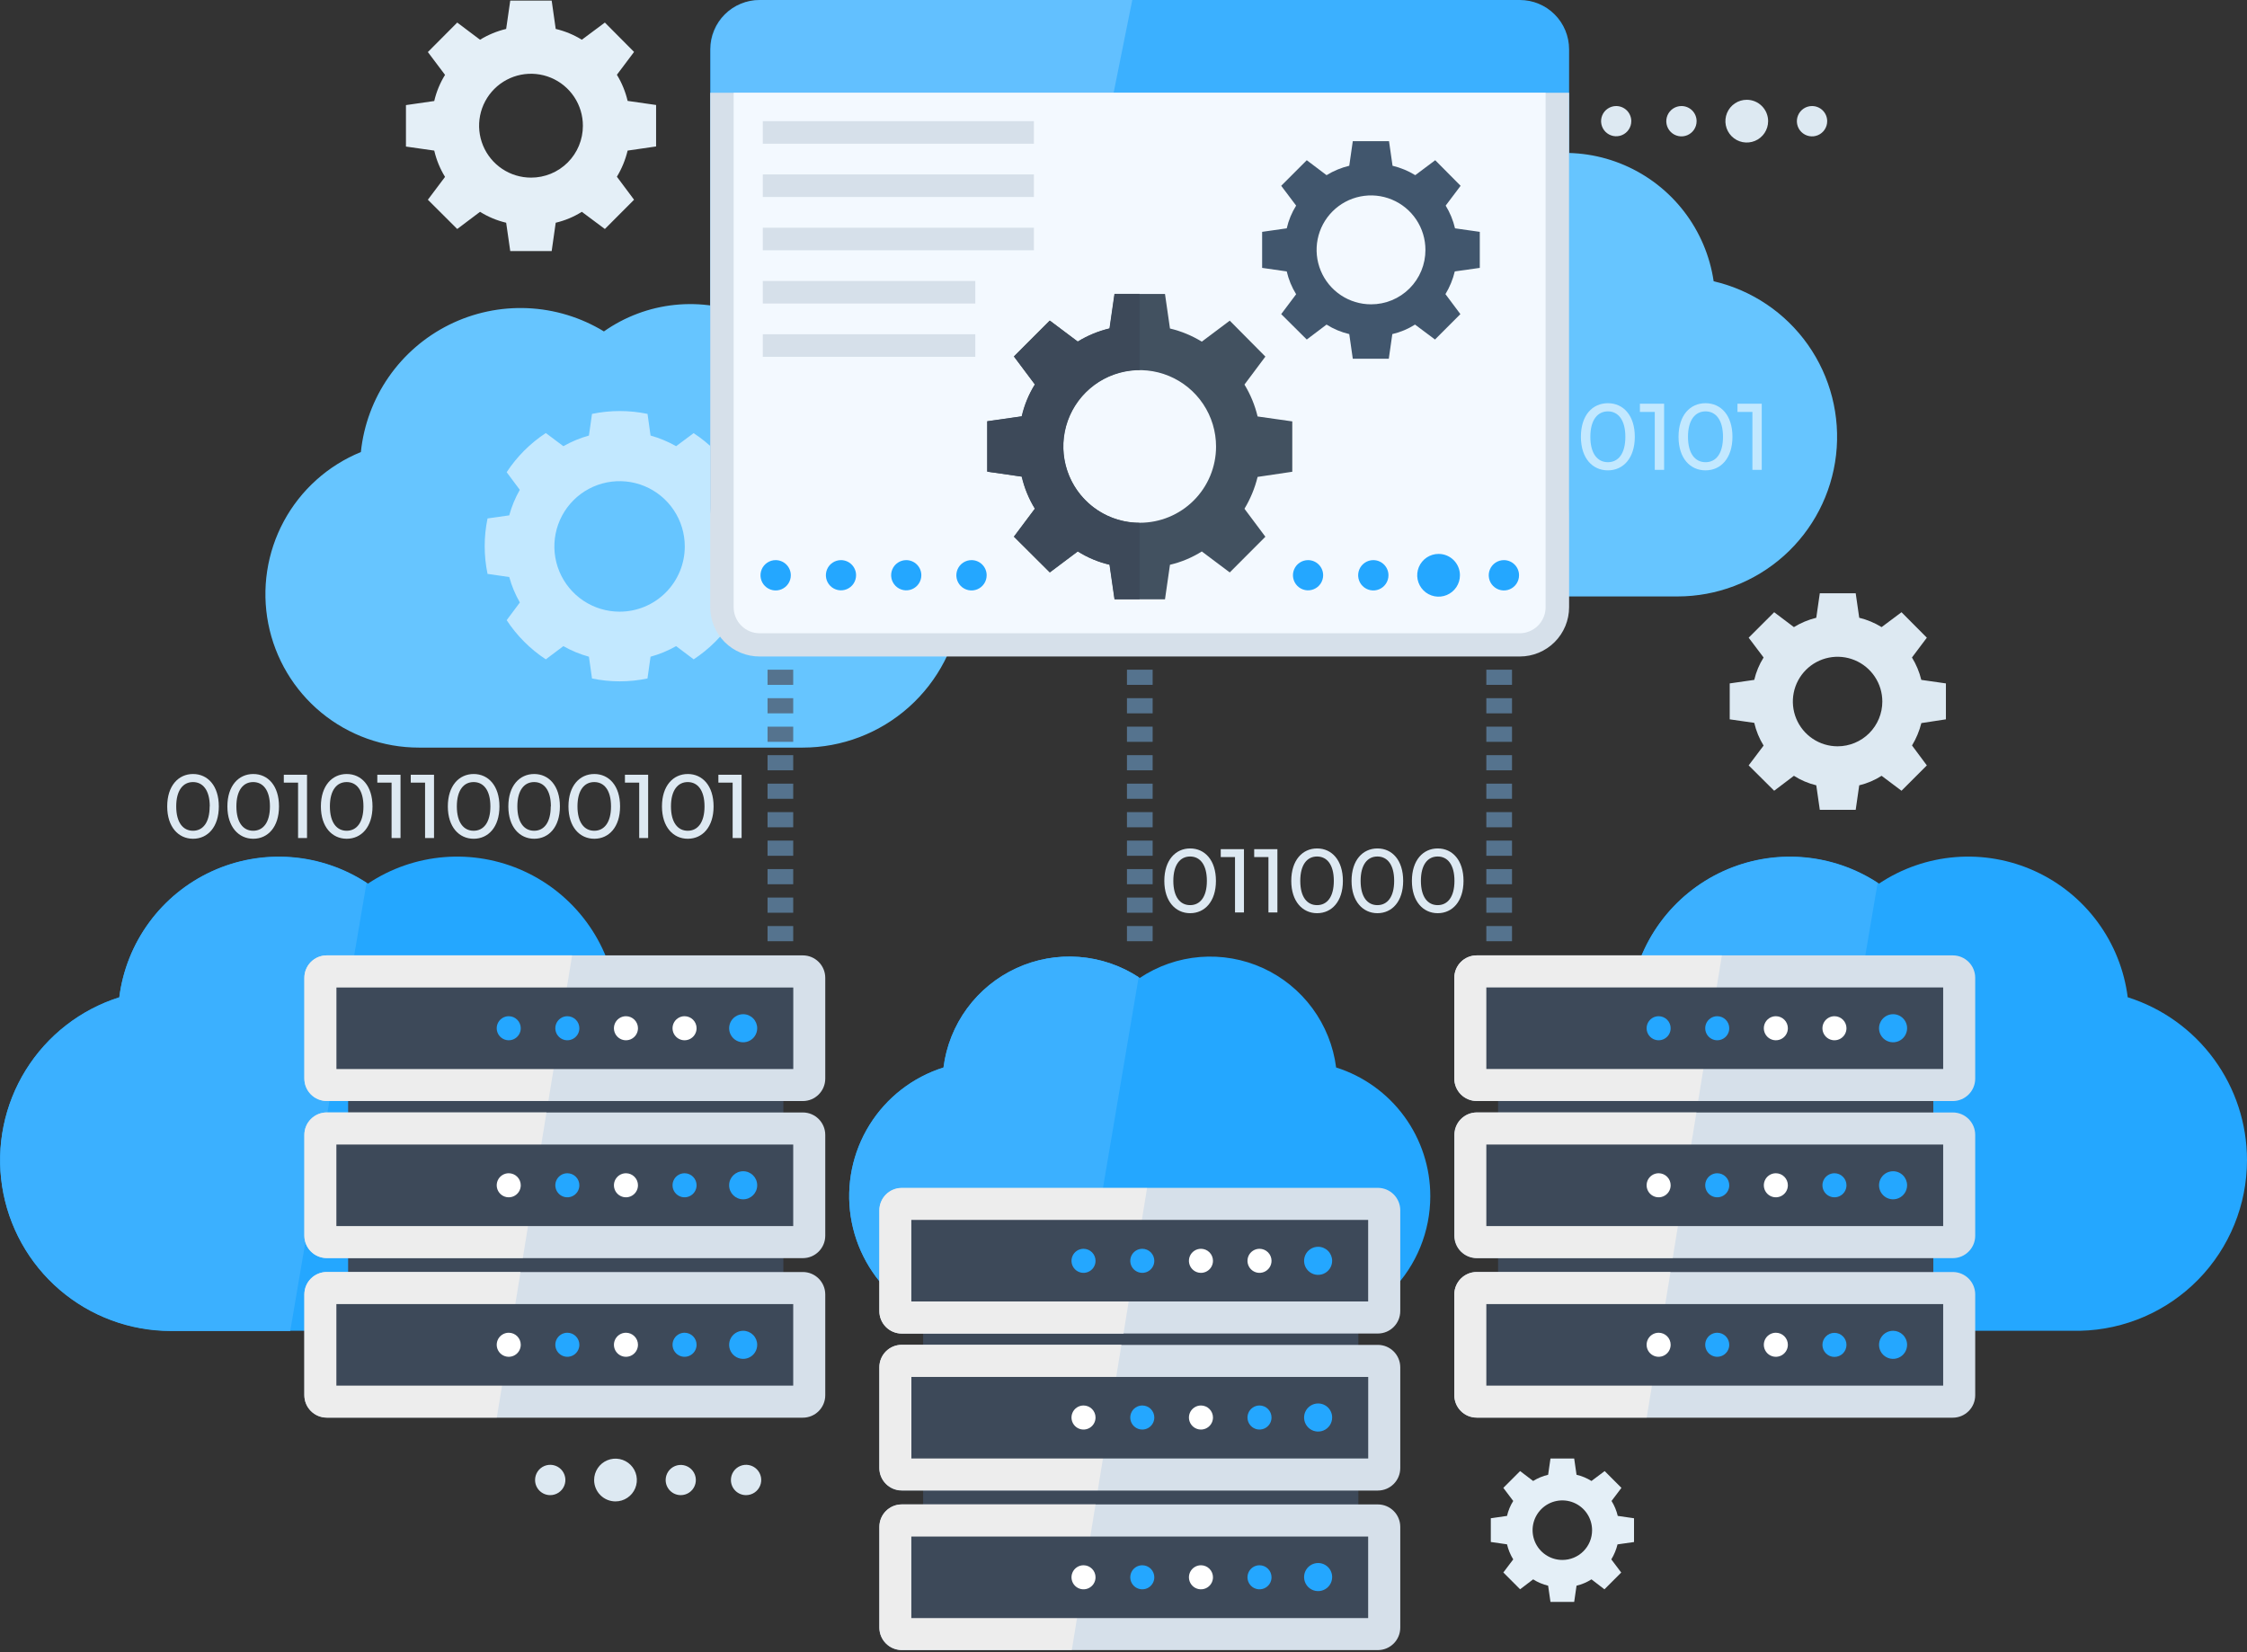 <svg width="544" height="400" viewBox="0 0 544 400" fill="none" xmlns="http://www.w3.org/2000/svg">
<rect x="0" y="0" width="544" height="400" fill="#333333" stroke="none"/>
<path d="M87.368 109.43C88.046 102.906 90.363 96.66 94.102 91.273C97.841 85.886 102.882 81.533 108.754 78.619C114.626 75.705 121.14 74.325 127.689 74.607C134.237 74.889 140.608 76.825 146.208 80.234C151.284 76.664 157.189 74.454 163.36 73.814C169.531 73.173 175.763 74.124 181.463 76.575C187.163 79.027 192.141 82.897 195.923 87.818C199.706 92.739 202.167 98.547 203.073 104.688C212.309 106.835 220.433 112.307 225.898 120.061C231.363 127.815 233.787 137.31 232.708 146.737C231.629 156.164 227.123 164.865 220.048 171.182C212.972 177.499 203.822 180.991 194.34 180.993H101.408C92.796 180.999 84.45 178.01 77.798 172.535C71.147 167.061 66.604 159.444 64.948 150.987C63.292 142.53 64.626 133.76 68.721 126.179C72.816 118.597 79.417 112.677 87.395 109.43H87.368Z" fill="#66C5FF"/>
<path opacity="0.6" d="M182.033 138.952C182.953 134.524 182.953 129.954 182.033 125.526L176.78 124.781C176.191 122.622 175.331 120.546 174.221 118.603L177.402 114.349C174.934 110.565 171.706 107.335 167.925 104.865L163.687 108.021C161.738 106.913 159.66 106.048 157.5 105.447L156.769 100.204C152.335 99.283 147.759 99.283 143.325 100.204L142.58 105.447C140.42 106.048 138.342 106.913 136.393 108.021L132.141 104.838C128.367 107.317 125.142 110.545 122.664 114.321L125.846 118.589C124.735 120.532 123.876 122.608 123.287 124.767L118.034 125.512C117.113 129.94 117.113 134.511 118.034 138.939L123.287 139.698C123.879 141.853 124.744 143.925 125.859 145.862L122.664 150.143C125.142 153.92 128.367 157.148 132.141 159.627L136.393 156.43C138.342 157.534 140.42 158.394 142.58 158.99L143.325 164.261C147.754 165.182 152.326 165.182 156.755 164.261L157.5 158.99C159.66 158.394 161.738 157.534 163.687 156.43L167.939 159.627C171.713 157.148 174.938 153.92 177.416 150.143L174.221 145.876C175.334 143.932 176.198 141.857 176.793 139.698L182.033 138.952ZM150.013 148.084C146.89 148.087 143.837 147.162 141.239 145.428C138.641 143.694 136.615 141.228 135.418 138.341C134.221 135.455 133.907 132.278 134.515 129.213C135.122 126.148 136.625 123.332 138.832 121.121C141.039 118.91 143.852 117.404 146.915 116.794C149.977 116.183 153.152 116.495 156.038 117.69C158.923 118.886 161.389 120.91 163.124 123.509C164.86 126.107 165.786 129.162 165.786 132.287C165.788 134.36 165.381 136.414 164.589 138.331C163.797 140.247 162.636 141.989 161.171 143.456C159.706 144.923 157.967 146.087 156.052 146.881C154.138 147.675 152.085 148.084 150.013 148.084Z" fill="white"/>
<path d="M299.173 72.823C299.855 66.3 302.174 60.056 305.914 54.671C309.654 49.286 314.693 44.935 320.565 42.022C326.436 39.108 332.948 37.728 339.495 38.008C346.043 38.289 352.413 40.221 358.014 43.626C363.092 40.06 368.997 37.853 375.168 37.216C381.338 36.578 387.569 37.531 393.268 39.983C398.967 42.435 403.944 46.306 407.727 51.226C411.509 56.146 413.971 61.953 414.878 68.094C424.115 70.242 432.24 75.714 437.705 83.47C443.17 91.226 445.593 100.722 444.513 110.15C443.432 119.578 438.923 128.279 431.845 134.595C424.767 140.911 415.615 144.4 406.132 144.399H313.199C304.589 144.4 296.246 141.407 289.597 135.933C282.949 130.458 278.407 122.842 276.75 114.387C275.093 105.932 276.424 97.164 280.514 89.582C284.604 82 291.2 76.076 299.173 72.823Z" fill="#66C5FF"/>
<g opacity="0.6">
<path d="M343.838 105.745C343.838 100.529 346.627 97.616 350.364 97.616C354.101 97.616 356.89 100.583 356.89 105.745C356.89 110.907 354.101 113.874 350.364 113.874C346.627 113.874 343.838 110.961 343.838 105.745ZM354.602 105.745C354.602 101.681 352.855 99.594 350.364 99.594C347.873 99.594 346.113 101.654 346.113 105.745C346.113 109.837 347.859 111.896 350.364 111.896C352.869 111.896 354.588 109.837 354.588 105.745H354.602Z" fill="white"/>
<path d="M359.083 105.745C359.083 100.529 361.872 97.616 365.623 97.616C369.373 97.616 372.135 100.583 372.135 105.745C372.135 110.907 369.346 113.874 365.623 113.874C361.899 113.874 359.083 110.961 359.083 105.745ZM369.847 105.745C369.847 101.681 368.114 99.594 365.623 99.594C363.132 99.594 361.371 101.654 361.371 105.745C361.371 109.837 363.104 111.896 365.623 111.896C368.141 111.896 369.847 109.837 369.847 105.745Z" fill="white"/>
<path d="M379.23 97.738V113.752H376.968V99.73H373.354V97.738H379.23Z" fill="white"/>
<path d="M382.736 105.745C382.736 100.529 385.525 97.616 389.275 97.616C393.026 97.616 395.788 100.583 395.788 105.745C395.788 110.907 392.999 113.874 389.275 113.874C385.552 113.874 382.736 110.961 382.736 105.745ZM393.5 105.745C393.5 101.681 391.767 99.594 389.275 99.594C386.784 99.594 385.024 101.654 385.024 105.745C385.024 109.837 386.757 111.896 389.275 111.896C391.794 111.896 393.5 109.837 393.5 105.745Z" fill="white"/>
<path d="M402.882 97.738V113.752H400.621V99.73H397.02V97.738H402.882Z" fill="white"/>
<path d="M406.375 105.745C406.375 100.529 409.164 97.616 412.915 97.616C416.665 97.616 419.427 100.583 419.427 105.745C419.427 110.907 416.638 113.874 412.915 113.874C409.191 113.874 406.375 110.961 406.375 105.745ZM417.139 105.745C417.139 101.681 415.406 99.594 412.915 99.594C410.424 99.594 408.663 101.654 408.663 105.745C408.663 109.837 410.396 111.896 412.915 111.896C415.433 111.896 417.139 109.837 417.139 105.745Z" fill="white"/>
<path d="M426.521 97.738V113.752H424.26V99.73H420.646V97.738H426.521Z" fill="white"/>
</g>
<path d="M178.161 280.858C178.16 272.068 175.359 263.507 170.167 256.418C164.974 249.328 157.658 244.079 149.282 241.432C148.448 234.853 145.949 228.595 142.022 223.253C138.094 217.91 132.869 213.659 126.84 210.904C120.812 208.148 114.18 206.978 107.573 207.505C100.966 208.032 94.603 210.239 89.087 213.916C83.57 210.239 77.206 208.033 70.599 207.506C63.991 206.98 57.359 208.149 51.33 210.905C45.3 213.661 40.074 217.911 36.145 223.253C32.216 228.595 29.715 234.852 28.879 241.432C19.477 244.408 11.448 250.651 6.245 259.033C1.042 267.416 -0.993 277.384 0.508 287.137C2.009 296.89 6.947 305.784 14.43 312.211C21.913 318.638 31.447 322.174 41.308 322.181H137.76C148.555 321.943 158.828 317.486 166.38 309.762C173.931 302.039 178.16 291.663 178.161 280.858Z" fill="#24A7FF"/>
<path d="M88.735 213.753C83.21 210.153 76.862 208.016 70.286 207.542C63.71 207.069 57.122 208.275 51.139 211.047C45.156 213.819 39.975 218.066 36.081 223.391C32.188 228.715 29.709 234.941 28.879 241.487C19.477 244.462 11.448 250.705 6.245 259.088C1.042 267.47 -0.993 277.439 0.508 287.191C2.009 296.944 6.947 305.838 14.43 312.265C21.913 318.692 31.447 322.229 41.308 322.235H70.268L88.735 213.753Z" fill="#3BB0FF"/>
<path d="M189.655 302.048H84.281V309.892H189.655V302.048Z" fill="#3D4959"/>
<path d="M189.655 264.017H84.281V271.862H189.655V264.017Z" fill="#3D4959"/>
<path d="M194.367 307.955H79.109C76.11 307.955 73.68 310.387 73.68 313.388V337.788C73.68 340.789 76.11 343.221 79.109 343.221H194.367C197.365 343.221 199.796 340.789 199.796 337.788V313.388C199.796 310.387 197.365 307.955 194.367 307.955Z" fill="#D6E0EA"/>
<path d="M126.022 307.955L120.281 343.181H79.109C77.673 343.181 76.295 342.61 75.279 341.593C74.264 340.577 73.693 339.199 73.693 337.761V313.374C73.693 311.937 74.264 310.558 75.279 309.542C76.295 308.526 77.673 307.955 79.109 307.955H126.022Z" fill="#EDEDED"/>
<path d="M192.038 335.458V315.718H81.438V335.458H192.038Z" fill="#3D4959"/>
<path d="M183.319 325.568C183.322 326.241 183.125 326.9 182.753 327.461C182.381 328.022 181.851 328.46 181.231 328.719C180.61 328.979 179.926 329.048 179.266 328.918C178.606 328.789 177.999 328.466 177.523 327.991C177.046 327.516 176.721 326.91 176.589 326.25C176.457 325.59 176.523 324.905 176.78 324.283C177.037 323.661 177.472 323.129 178.031 322.755C178.59 322.38 179.248 322.181 179.921 322.181C180.82 322.181 181.682 322.537 182.319 323.172C182.956 323.807 183.315 324.668 183.319 325.568Z" fill="#24A7FF"/>
<path d="M168.643 325.568C168.643 326.144 168.472 326.707 168.152 327.186C167.832 327.665 167.378 328.038 166.846 328.259C166.314 328.479 165.729 328.537 165.164 328.425C164.599 328.312 164.081 328.035 163.674 327.627C163.266 327.22 162.989 326.701 162.877 326.136C162.765 325.571 162.822 324.985 163.043 324.453C163.263 323.921 163.636 323.466 164.115 323.146C164.593 322.826 165.156 322.655 165.732 322.655C166.504 322.655 167.244 322.962 167.79 323.508C168.336 324.054 168.643 324.795 168.643 325.568Z" fill="#24A7FF"/>
<path d="M154.454 325.568C154.454 326.144 154.283 326.707 153.963 327.186C153.643 327.665 153.189 328.038 152.657 328.259C152.125 328.479 151.54 328.537 150.975 328.425C150.41 328.312 149.892 328.035 149.485 327.627C149.077 327.22 148.8 326.701 148.688 326.136C148.576 325.571 148.633 324.985 148.854 324.453C149.074 323.921 149.447 323.466 149.926 323.146C150.404 322.826 150.967 322.655 151.543 322.655C152.315 322.655 153.055 322.962 153.601 323.508C154.147 324.054 154.454 324.795 154.454 325.568Z" fill="white"/>
<path d="M140.265 325.568C140.265 326.144 140.094 326.707 139.774 327.186C139.454 327.665 139 328.038 138.468 328.259C137.936 328.479 137.351 328.537 136.786 328.425C136.221 328.312 135.703 328.035 135.296 327.627C134.888 327.22 134.611 326.701 134.499 326.136C134.387 325.571 134.444 324.985 134.665 324.453C134.885 323.921 135.258 323.466 135.737 323.146C136.215 322.826 136.778 322.655 137.354 322.655C138.126 322.655 138.866 322.962 139.412 323.508C139.958 324.054 140.265 324.795 140.265 325.568Z" fill="#24A7FF"/>
<path d="M126.076 325.568C126.076 326.144 125.905 326.707 125.585 327.186C125.265 327.665 124.811 328.038 124.279 328.259C123.747 328.479 123.162 328.537 122.597 328.425C122.032 328.312 121.514 328.035 121.107 327.627C120.699 327.22 120.422 326.701 120.31 326.136C120.198 325.571 120.255 324.985 120.476 324.453C120.696 323.921 121.069 323.466 121.548 323.146C122.026 322.826 122.589 322.655 123.165 322.655C123.937 322.655 124.677 322.962 125.223 323.508C125.769 324.054 126.076 324.795 126.076 325.568Z" fill="white"/>
<path d="M194.367 269.328H79.109C76.11 269.328 73.68 271.761 73.68 274.761V299.162C73.68 302.162 76.11 304.595 79.109 304.595H194.367C197.365 304.595 199.796 302.162 199.796 299.162V274.761C199.796 271.761 197.365 269.328 194.367 269.328Z" fill="#D6E0EA"/>
<path d="M132.304 269.328L126.577 304.554H79.109C77.673 304.554 76.295 303.983 75.279 302.967C74.264 301.951 73.693 300.572 73.693 299.135V274.748C73.693 273.31 74.264 271.932 75.279 270.916C76.295 269.899 77.673 269.328 79.109 269.328H132.304Z" fill="#EDEDED"/>
<path d="M192.038 296.832V277.092H81.438V296.832H192.038Z" fill="#3D4959"/>
<path d="M194.367 231.298H79.109C76.11 231.298 73.68 233.73 73.68 236.731V261.132C73.68 264.132 76.11 266.565 79.109 266.565H194.367C197.365 266.565 199.796 264.132 199.796 261.132V236.731C199.796 233.73 197.365 231.298 194.367 231.298Z" fill="#D6E0EA"/>
<path d="M138.505 231.298L132.764 266.524H79.109C77.673 266.524 76.295 265.953 75.279 264.937C74.264 263.92 73.693 262.542 73.693 261.105V236.717C73.693 235.28 74.264 233.902 75.279 232.885C76.295 231.869 77.673 231.298 79.109 231.298H138.505Z" fill="#EDEDED"/>
<path d="M192.052 258.815V239.075H81.451V258.815H192.052Z" fill="#3D4959"/>
<path d="M179.921 290.355C181.798 290.355 183.319 288.833 183.319 286.955C183.319 285.077 181.798 283.554 179.921 283.554C178.044 283.554 176.522 285.077 176.522 286.955C176.522 288.833 178.044 290.355 179.921 290.355Z" fill="#24A7FF"/>
<path d="M168.643 286.955C168.643 287.531 168.472 288.094 168.152 288.573C167.832 289.052 167.378 289.426 166.846 289.646C166.314 289.867 165.729 289.924 165.164 289.812C164.599 289.699 164.081 289.422 163.674 289.015C163.266 288.607 162.989 288.088 162.877 287.523C162.765 286.958 162.822 286.372 163.043 285.84C163.263 285.308 163.636 284.853 164.115 284.533C164.593 284.213 165.156 284.042 165.732 284.042C166.504 284.042 167.244 284.349 167.79 284.895C168.336 285.441 168.643 286.182 168.643 286.955Z" fill="#24A7FF"/>
<path d="M154.454 286.955C154.454 287.531 154.283 288.094 153.963 288.573C153.643 289.052 153.189 289.426 152.657 289.646C152.125 289.867 151.54 289.924 150.975 289.812C150.41 289.699 149.892 289.422 149.485 289.015C149.077 288.607 148.8 288.088 148.688 287.523C148.576 286.958 148.633 286.372 148.854 285.84C149.074 285.308 149.447 284.853 149.926 284.533C150.404 284.213 150.967 284.042 151.543 284.042C152.315 284.042 153.055 284.349 153.601 284.895C154.147 285.441 154.454 286.182 154.454 286.955Z" fill="white"/>
<path d="M140.265 286.955C140.265 287.531 140.094 288.094 139.774 288.573C139.454 289.052 139 289.426 138.468 289.646C137.936 289.867 137.351 289.924 136.786 289.812C136.221 289.699 135.703 289.422 135.296 289.015C134.888 288.607 134.611 288.088 134.499 287.523C134.387 286.958 134.444 286.372 134.665 285.84C134.885 285.308 135.258 284.853 135.737 284.533C136.215 284.213 136.778 284.042 137.354 284.042C138.126 284.042 138.866 284.349 139.412 284.895C139.958 285.441 140.265 286.182 140.265 286.955Z" fill="#24A7FF"/>
<path d="M126.076 286.955C126.076 287.531 125.905 288.094 125.585 288.573C125.265 289.052 124.811 289.426 124.279 289.646C123.747 289.867 123.162 289.924 122.597 289.812C122.032 289.699 121.514 289.422 121.107 289.015C120.699 288.607 120.422 288.088 120.31 287.523C120.198 286.958 120.255 286.372 120.476 285.84C120.696 285.308 121.069 284.853 121.548 284.533C122.026 284.213 122.589 284.042 123.165 284.042C123.937 284.042 124.677 284.349 125.223 284.895C125.769 285.441 126.076 286.182 126.076 286.955Z" fill="white"/>
<path d="M183.319 248.938C183.319 249.611 183.12 250.268 182.746 250.827C182.373 251.387 181.842 251.822 181.221 252.08C180.6 252.337 179.917 252.405 179.258 252.273C178.599 252.142 177.993 251.818 177.518 251.343C177.043 250.867 176.719 250.261 176.588 249.601C176.457 248.942 176.524 248.258 176.781 247.637C177.038 247.015 177.474 246.484 178.033 246.11C178.592 245.737 179.249 245.537 179.921 245.537C180.822 245.537 181.686 245.896 182.324 246.533C182.961 247.171 183.319 248.036 183.319 248.938Z" fill="#24A7FF"/>
<path d="M168.643 248.938C168.643 249.514 168.472 250.077 168.152 250.556C167.832 251.035 167.378 251.409 166.846 251.629C166.314 251.85 165.729 251.907 165.164 251.795C164.599 251.683 164.081 251.405 163.674 250.998C163.266 250.59 162.989 250.071 162.877 249.506C162.765 248.941 162.822 248.356 163.043 247.823C163.263 247.291 163.636 246.836 164.115 246.516C164.593 246.196 165.156 246.025 165.732 246.025C166.504 246.025 167.244 246.332 167.79 246.878C168.336 247.425 168.643 248.165 168.643 248.938Z" fill="white"/>
<path d="M154.454 248.938C154.454 249.514 154.283 250.077 153.963 250.556C153.643 251.035 153.189 251.409 152.657 251.629C152.125 251.85 151.54 251.907 150.975 251.795C150.41 251.683 149.892 251.405 149.485 250.998C149.077 250.59 148.8 250.071 148.688 249.506C148.576 248.941 148.633 248.356 148.854 247.823C149.074 247.291 149.447 246.836 149.926 246.516C150.404 246.196 150.967 246.025 151.543 246.025C152.315 246.025 153.055 246.332 153.601 246.878C154.147 247.425 154.454 248.165 154.454 248.938Z" fill="white"/>
<path d="M140.265 248.938C140.265 249.514 140.094 250.077 139.774 250.556C139.454 251.035 139 251.409 138.468 251.629C137.936 251.85 137.351 251.907 136.786 251.795C136.221 251.683 135.703 251.405 135.296 250.998C134.888 250.59 134.611 250.071 134.499 249.506C134.387 248.941 134.444 248.356 134.665 247.823C134.885 247.291 135.258 246.836 135.737 246.516C136.215 246.196 136.778 246.025 137.354 246.025C138.126 246.025 138.866 246.332 139.412 246.878C139.958 247.425 140.265 248.165 140.265 248.938Z" fill="#24A7FF"/>
<path d="M126.076 248.938C126.076 249.514 125.905 250.077 125.585 250.556C125.265 251.035 124.811 251.409 124.279 251.629C123.747 251.85 123.162 251.907 122.597 251.795C122.032 251.683 121.514 251.405 121.107 250.998C120.699 250.59 120.422 250.071 120.31 249.506C120.198 248.941 120.255 248.356 120.476 247.823C120.696 247.291 121.069 246.836 121.548 246.516C122.026 246.196 122.589 246.025 123.165 246.025C123.937 246.025 124.677 246.332 125.223 246.878C125.769 247.425 126.076 248.165 126.076 248.938Z" fill="#24A7FF"/>
<path d="M346.275 289.597C346.281 282.651 344.073 275.885 339.973 270.281C335.873 264.677 330.094 260.528 323.476 258.435C322.811 253.243 320.832 248.307 317.728 244.094C314.624 239.881 310.496 236.53 305.736 234.359C300.976 232.189 295.741 231.27 290.527 231.689C285.313 232.109 280.292 233.854 275.94 236.758C271.589 233.853 266.569 232.108 261.355 231.688C256.142 231.268 250.907 232.187 246.148 234.358C241.389 236.529 237.262 239.88 234.16 244.093C231.057 248.307 229.08 253.244 228.418 258.435C220.983 260.775 214.632 265.702 210.514 272.324C206.395 278.945 204.783 286.823 205.968 294.531C207.152 302.24 211.056 309.269 216.973 314.346C222.889 319.422 230.426 322.211 238.22 322.208H314.391C322.911 322.023 331.021 318.506 336.981 312.411C342.941 306.315 346.277 298.125 346.275 289.597Z" fill="#24A7FF"/>
<path d="M275.669 236.568C271.308 233.724 266.296 232.035 261.104 231.661C255.912 231.286 250.71 232.238 245.987 234.426C241.263 236.615 237.173 239.969 234.1 244.174C231.026 248.378 229.071 253.295 228.418 258.463C220.983 260.803 214.632 265.73 210.514 272.351C206.395 278.972 204.783 286.85 205.968 294.559C207.152 302.267 211.056 309.296 216.973 314.373C222.889 319.45 230.426 322.239 238.22 322.235H261.169L275.669 236.568Z" fill="#3BB0FF"/>
<path d="M328.864 358.314H223.49V366.159H328.864V358.314Z" fill="#3D4959"/>
<path d="M328.864 320.297H223.49V328.142H328.864V320.297Z" fill="#3D4959"/>
<path d="M333.576 364.221H218.318C215.319 364.221 212.888 366.654 212.888 369.654V394.055C212.888 397.055 215.319 399.488 218.318 399.488H333.576C336.574 399.488 339.005 397.055 339.005 394.055V369.654C339.005 366.654 336.574 364.221 333.576 364.221Z" fill="#D6E0EA"/>
<path d="M265.231 364.221L259.49 399.447H218.331C216.895 399.447 215.517 398.876 214.502 397.86C213.486 396.844 212.916 395.465 212.916 394.028V369.641C212.916 368.203 213.486 366.825 214.502 365.809C215.517 364.792 216.895 364.221 218.331 364.221H265.231Z" fill="#EDEDED"/>
<path d="M331.234 391.738V371.998H220.633V391.738H331.234Z" fill="#3D4959"/>
<path d="M322.514 381.861C322.504 382.531 322.295 383.184 321.915 383.736C321.536 384.288 321.001 384.715 320.379 384.964C319.757 385.213 319.076 385.273 318.42 385.136C317.765 384.998 317.164 384.67 316.694 384.193C316.225 383.715 315.906 383.109 315.779 382.451C315.653 381.793 315.723 381.112 315.982 380.494C316.241 379.875 316.676 379.347 317.234 378.976C317.791 378.605 318.446 378.407 319.116 378.406C319.567 378.406 320.013 378.496 320.429 378.67C320.845 378.845 321.222 379.1 321.538 379.422C321.855 379.743 322.104 380.124 322.271 380.543C322.439 380.962 322.521 381.41 322.514 381.861Z" fill="#24A7FF"/>
<path d="M307.838 381.861C307.838 382.437 307.667 383.001 307.347 383.48C307.028 383.959 306.573 384.332 306.041 384.552C305.509 384.773 304.924 384.831 304.359 384.718C303.794 384.606 303.276 384.328 302.869 383.921C302.462 383.514 302.184 382.995 302.072 382.43C301.96 381.865 302.017 381.279 302.238 380.747C302.458 380.214 302.831 379.759 303.31 379.439C303.789 379.119 304.351 378.948 304.927 378.948C305.699 378.948 306.439 379.255 306.985 379.802C307.531 380.348 307.838 381.089 307.838 381.861Z" fill="#24A7FF"/>
<path d="M293.663 381.861C293.663 382.437 293.492 383.001 293.172 383.48C292.852 383.959 292.397 384.332 291.866 384.552C291.334 384.773 290.748 384.831 290.184 384.718C289.619 384.606 289.1 384.328 288.693 383.921C288.286 383.514 288.009 382.995 287.897 382.43C287.784 381.865 287.842 381.279 288.062 380.747C288.283 380.214 288.656 379.759 289.134 379.439C289.613 379.119 290.176 378.948 290.752 378.948C291.524 378.948 292.264 379.255 292.81 379.802C293.356 380.348 293.663 381.089 293.663 381.861Z" fill="white"/>
<path d="M279.46 381.861C279.46 382.437 279.289 383.001 278.969 383.48C278.65 383.959 278.195 384.332 277.663 384.552C277.131 384.773 276.546 384.831 275.981 384.718C275.417 384.606 274.898 384.328 274.491 383.921C274.084 383.514 273.806 382.995 273.694 382.43C273.582 381.865 273.639 381.279 273.86 380.747C274.08 380.214 274.453 379.759 274.932 379.439C275.411 379.119 275.973 378.948 276.549 378.948C277.321 378.948 278.062 379.255 278.607 379.802C279.153 380.348 279.46 381.089 279.46 381.861Z" fill="#24A7FF"/>
<path d="M265.23 381.861C265.23 382.437 265.06 383.001 264.74 383.48C264.42 383.959 263.965 384.332 263.434 384.552C262.902 384.773 262.316 384.831 261.752 384.718C261.187 384.606 260.668 384.328 260.261 383.921C259.854 383.514 259.577 382.995 259.465 382.43C259.352 381.865 259.41 381.279 259.63 380.747C259.851 380.214 260.224 379.759 260.702 379.439C261.181 379.119 261.744 378.948 262.32 378.948C263.092 378.948 263.832 379.255 264.378 379.802C264.924 380.348 265.23 381.089 265.23 381.861Z" fill="white"/>
<path d="M333.576 325.595H218.318C215.319 325.595 212.888 328.027 212.888 331.028V355.428C212.888 358.429 215.319 360.861 218.318 360.861H333.576C336.574 360.861 339.005 358.429 339.005 355.428V331.028C339.005 328.027 336.574 325.595 333.576 325.595Z" fill="#D6E0EA"/>
<path d="M271.499 325.568L265.772 360.794H218.318C216.881 360.794 215.504 360.223 214.488 359.206C213.473 358.19 212.902 356.812 212.902 355.374V330.987C212.902 329.55 213.473 328.171 214.488 327.155C215.504 326.139 216.881 325.568 218.318 325.568H271.499Z" fill="#EDEDED"/>
<path d="M331.247 353.098V333.358H220.646V353.098H331.247Z" fill="#3D4959"/>
<path d="M333.576 287.578H218.318C215.319 287.578 212.888 290.011 212.888 293.011V317.412C212.888 320.412 215.319 322.845 218.318 322.845H333.576C336.574 322.845 339.005 320.412 339.005 317.412V293.011C339.005 290.011 336.574 287.578 333.576 287.578Z" fill="#D6E0EA"/>
<path d="M277.7 287.632L272 322.858H218.318C216.881 322.858 215.504 322.287 214.488 321.271C213.473 320.255 212.902 318.876 212.902 317.439V293.052C212.902 291.614 213.473 290.236 214.488 289.22C215.504 288.203 216.881 287.632 218.318 287.632H277.7Z" fill="#EDEDED"/>
<path d="M331.233 315.081V295.341H220.633V315.081H331.233Z" fill="#3D4959"/>
<path d="M322.514 343.181C322.514 343.853 322.315 344.511 321.942 345.07C321.568 345.629 321.038 346.065 320.417 346.323C319.796 346.58 319.112 346.647 318.453 346.516C317.794 346.385 317.188 346.061 316.713 345.585C316.238 345.11 315.914 344.504 315.783 343.844C315.652 343.184 315.719 342.501 315.976 341.879C316.234 341.258 316.669 340.727 317.228 340.353C317.787 339.98 318.444 339.78 319.116 339.78C319.563 339.778 320.006 339.865 320.419 340.035C320.832 340.206 321.207 340.456 321.523 340.772C321.839 341.088 322.089 341.464 322.259 341.877C322.43 342.291 322.516 342.734 322.514 343.181Z" fill="#24A7FF"/>
<path d="M307.838 343.181C307.838 343.757 307.667 344.32 307.347 344.799C307.028 345.278 306.573 345.651 306.041 345.872C305.509 346.092 304.924 346.15 304.359 346.038C303.794 345.925 303.276 345.648 302.869 345.24C302.462 344.833 302.184 344.314 302.072 343.749C301.96 343.184 302.017 342.598 302.238 342.066C302.458 341.534 302.831 341.079 303.31 340.759C303.789 340.439 304.351 340.268 304.927 340.268C305.699 340.268 306.439 340.575 306.985 341.121C307.531 341.667 307.838 342.408 307.838 343.181Z" fill="#24A7FF"/>
<path d="M293.663 343.181C293.663 343.757 293.492 344.32 293.172 344.799C292.852 345.278 292.397 345.651 291.866 345.872C291.334 346.092 290.748 346.15 290.184 346.038C289.619 345.925 289.1 345.648 288.693 345.24C288.286 344.833 288.009 344.314 287.897 343.749C287.784 343.184 287.842 342.598 288.062 342.066C288.283 341.534 288.656 341.079 289.134 340.759C289.613 340.439 290.176 340.268 290.752 340.268C291.524 340.268 292.264 340.575 292.81 341.121C293.356 341.667 293.663 342.408 293.663 343.181Z" fill="white"/>
<path d="M279.46 343.181C279.46 343.757 279.289 344.32 278.969 344.799C278.65 345.278 278.195 345.651 277.663 345.872C277.131 346.092 276.546 346.15 275.981 346.038C275.417 345.925 274.898 345.648 274.491 345.24C274.084 344.833 273.806 344.314 273.694 343.749C273.582 343.184 273.639 342.598 273.86 342.066C274.08 341.534 274.453 341.079 274.932 340.759C275.411 340.439 275.973 340.268 276.549 340.268C277.321 340.268 278.062 340.575 278.607 341.121C279.153 341.667 279.46 342.408 279.46 343.181Z" fill="#24A7FF"/>
<path d="M265.23 343.181C265.23 343.757 265.06 344.32 264.74 344.799C264.42 345.278 263.965 345.651 263.434 345.872C262.902 346.092 262.316 346.15 261.752 346.038C261.187 345.925 260.668 345.648 260.261 345.24C259.854 344.833 259.577 344.314 259.465 343.749C259.352 343.184 259.41 342.598 259.63 342.066C259.851 341.534 260.224 341.079 260.702 340.759C261.181 340.439 261.744 340.268 262.32 340.268C263.092 340.268 263.832 340.575 264.378 341.121C264.924 341.667 265.23 342.408 265.23 343.181Z" fill="white"/>
<path d="M322.514 305.245C322.514 305.918 322.315 306.575 321.942 307.134C321.568 307.694 321.038 308.13 320.417 308.387C319.796 308.644 319.112 308.712 318.453 308.58C317.794 308.449 317.188 308.125 316.713 307.65C316.238 307.174 315.914 306.568 315.783 305.909C315.652 305.249 315.719 304.565 315.976 303.944C316.234 303.322 316.669 302.791 317.228 302.418C317.787 302.044 318.444 301.844 319.116 301.844C320.017 301.844 320.882 302.203 321.519 302.841C322.156 303.478 322.514 304.343 322.514 305.245Z" fill="#24A7FF"/>
<path d="M307.838 305.245C307.838 305.821 307.667 306.384 307.347 306.864C307.028 307.343 306.573 307.716 306.041 307.936C305.509 308.157 304.924 308.214 304.359 308.102C303.794 307.99 303.276 307.712 302.869 307.305C302.462 306.898 302.184 306.378 302.072 305.813C301.96 305.248 302.017 304.663 302.238 304.13C302.458 303.598 302.831 303.143 303.31 302.823C303.789 302.503 304.351 302.332 304.927 302.332C305.699 302.332 306.439 302.639 306.985 303.185C307.531 303.732 307.838 304.473 307.838 305.245Z" fill="white"/>
<path d="M293.663 305.245C293.663 305.821 293.492 306.384 293.172 306.864C292.852 307.343 292.397 307.716 291.866 307.936C291.334 308.157 290.748 308.214 290.184 308.102C289.619 307.99 289.1 307.712 288.693 307.305C288.286 306.898 288.009 306.378 287.897 305.813C287.784 305.248 287.842 304.663 288.062 304.13C288.283 303.598 288.656 303.143 289.134 302.823C289.613 302.503 290.176 302.332 290.752 302.332C291.524 302.332 292.264 302.639 292.81 303.185C293.356 303.732 293.663 304.473 293.663 305.245Z" fill="white"/>
<path d="M279.46 305.245C279.46 305.821 279.289 306.384 278.969 306.864C278.65 307.343 278.195 307.716 277.663 307.936C277.131 308.157 276.546 308.214 275.981 308.102C275.417 307.99 274.898 307.712 274.491 307.305C274.084 306.898 273.806 306.378 273.694 305.813C273.582 305.248 273.639 304.663 273.86 304.13C274.08 303.598 274.453 303.143 274.932 302.823C275.411 302.503 275.973 302.332 276.549 302.332C277.321 302.332 278.062 302.639 278.607 303.185C279.153 303.732 279.46 304.473 279.46 305.245Z" fill="#24A7FF"/>
<path d="M265.23 305.245C265.23 305.821 265.06 306.384 264.74 306.864C264.42 307.343 263.965 307.716 263.434 307.936C262.902 308.157 262.316 308.214 261.752 308.102C261.187 307.99 260.668 307.712 260.261 307.305C259.854 306.898 259.577 306.378 259.465 305.813C259.352 305.248 259.41 304.663 259.63 304.13C259.851 303.598 260.224 303.143 260.702 302.823C261.181 302.503 261.744 302.332 262.32 302.332C263.092 302.332 263.832 302.639 264.378 303.185C264.924 303.732 265.23 304.473 265.23 305.245Z" fill="#24A7FF"/>
<path d="M544 280.858C543.999 272.068 541.199 263.507 536.006 256.418C530.813 249.328 523.497 244.079 515.121 241.432C514.285 234.852 511.784 228.595 507.855 223.253C503.926 217.911 498.7 213.661 492.67 210.905C486.641 208.149 480.009 206.98 473.401 207.506C466.794 208.033 460.43 210.239 454.913 213.916C449.397 210.239 443.034 208.032 436.427 207.505C429.82 206.978 423.188 208.148 417.16 210.904C411.131 213.659 405.906 217.91 401.979 223.253C398.051 228.595 395.552 234.853 394.718 241.432C385.316 244.408 377.288 250.651 372.084 259.033C366.881 267.416 364.846 277.384 366.347 287.137C367.848 296.89 372.787 305.784 380.27 312.211C387.752 318.638 397.286 322.174 407.147 322.181H503.599C514.395 321.943 524.668 317.486 532.219 309.762C539.77 302.039 543.999 291.663 544 280.858Z" fill="#24A7FF"/>
<path d="M454.574 213.753C449.05 210.153 442.701 208.016 436.125 207.542C429.549 207.069 422.961 208.275 416.978 211.047C410.995 213.819 405.814 218.066 401.921 223.391C398.027 228.715 395.549 234.941 394.718 241.487C385.316 244.462 377.288 250.705 372.084 259.088C366.881 267.47 364.846 277.439 366.347 287.191C367.848 296.944 372.787 305.838 380.27 312.265C387.752 318.692 397.286 322.229 407.147 322.235H436.161L454.574 213.753Z" fill="#3BB0FF"/>
<path d="M468.059 302.048H362.685V309.892H468.059V302.048Z" fill="#3D4959"/>
<path d="M468.059 264.017H362.685V271.862H468.059V264.017Z" fill="#3D4959"/>
<path d="M472.771 307.955H357.513C354.514 307.955 352.084 310.387 352.084 313.388V337.788C352.084 340.789 354.514 343.221 357.513 343.221H472.771C475.769 343.221 478.2 340.789 478.2 337.788V313.388C478.2 310.387 475.769 307.955 472.771 307.955Z" fill="#D6E0EA"/>
<path d="M404.426 307.955L398.672 343.181H357.513C356.076 343.181 354.699 342.61 353.683 341.593C352.668 340.577 352.097 339.199 352.097 337.761V313.374C352.097 311.937 352.668 310.558 353.683 309.542C354.699 308.526 356.076 307.955 357.513 307.955H404.426Z" fill="#EDEDED"/>
<path d="M470.442 335.458V315.718H359.842V335.458H470.442Z" fill="#3D4959"/>
<path d="M461.71 325.568C461.712 326.241 461.515 326.9 461.143 327.461C460.772 328.022 460.242 328.46 459.621 328.719C459 328.979 458.317 329.048 457.657 328.918C456.997 328.789 456.39 328.466 455.913 327.991C455.436 327.516 455.111 326.91 454.979 326.25C454.847 325.59 454.914 324.905 455.17 324.283C455.427 323.661 455.863 323.129 456.422 322.755C456.981 322.38 457.639 322.181 458.311 322.181C459.21 322.181 460.073 322.537 460.709 323.172C461.346 323.807 461.706 324.668 461.71 325.568Z" fill="#24A7FF"/>
<path d="M444.122 328.508C445.73 328.508 447.033 327.204 447.033 325.595C447.033 323.986 445.73 322.682 444.122 322.682C442.515 322.682 441.211 323.986 441.211 325.595C441.211 327.204 442.515 328.508 444.122 328.508Z" fill="#24A7FF"/>
<path d="M432.844 325.568C432.844 326.144 432.674 326.707 432.354 327.186C432.034 327.665 431.579 328.038 431.047 328.259C430.515 328.479 429.93 328.537 429.365 328.425C428.801 328.312 428.282 328.035 427.875 327.627C427.468 327.22 427.191 326.701 427.078 326.136C426.966 325.571 427.024 324.985 427.244 324.453C427.464 323.921 427.837 323.466 428.316 323.146C428.795 322.826 429.358 322.655 429.933 322.655C430.705 322.655 431.446 322.962 431.992 323.508C432.538 324.054 432.844 324.795 432.844 325.568Z" fill="white"/>
<path d="M418.655 325.568C418.655 326.144 418.485 326.707 418.165 327.186C417.845 327.665 417.39 328.038 416.858 328.259C416.326 328.479 415.741 328.537 415.177 328.425C414.612 328.312 414.093 328.035 413.686 327.627C413.279 327.22 413.002 326.701 412.889 326.136C412.777 325.571 412.835 324.985 413.055 324.453C413.275 323.921 413.648 323.466 414.127 323.146C414.606 322.826 415.169 322.655 415.744 322.655C416.516 322.655 417.257 322.962 417.803 323.508C418.349 324.054 418.655 324.795 418.655 325.568Z" fill="#24A7FF"/>
<path d="M404.466 325.568C404.466 326.144 404.296 326.707 403.976 327.186C403.656 327.665 403.201 328.038 402.669 328.259C402.137 328.479 401.552 328.537 400.988 328.425C400.423 328.312 399.904 328.035 399.497 327.627C399.09 327.22 398.813 326.701 398.7 326.136C398.588 325.571 398.646 324.985 398.866 324.453C399.086 323.921 399.46 323.466 399.938 323.146C400.417 322.826 400.98 322.655 401.555 322.655C402.327 322.655 403.068 322.962 403.614 323.508C404.16 324.054 404.466 324.795 404.466 325.568Z" fill="white"/>
<path d="M472.771 269.328H357.513C354.514 269.328 352.084 271.761 352.084 274.761V299.162C352.084 302.162 354.514 304.595 357.513 304.595H472.771C475.769 304.595 478.2 302.162 478.2 299.162V274.761C478.2 271.761 475.769 269.328 472.771 269.328Z" fill="#D6E0EA"/>
<path d="M410.708 269.328L404.967 304.554H357.58C356.144 304.554 354.767 303.983 353.751 302.967C352.735 301.951 352.165 300.572 352.165 299.135V274.748C352.165 273.31 352.735 271.932 353.751 270.916C354.767 269.899 356.144 269.328 357.58 269.328H410.708Z" fill="#EDEDED"/>
<path d="M470.442 296.832V277.092H359.842V296.832H470.442Z" fill="#3D4959"/>
<path d="M472.771 231.298H357.513C354.514 231.298 352.084 233.73 352.084 236.731V261.132C352.084 264.132 354.514 266.565 357.513 266.565H472.771C475.769 266.565 478.2 264.132 478.2 261.132V236.731C478.2 233.73 475.769 231.298 472.771 231.298Z" fill="#D6E0EA"/>
<path d="M416.868 231.298L411.128 266.524H357.513C356.076 266.524 354.699 265.953 353.683 264.937C352.668 263.92 352.097 262.542 352.097 261.105V236.717C352.097 235.28 352.668 233.902 353.683 232.885C354.699 231.869 356.076 231.298 357.513 231.298H416.868Z" fill="#EDEDED"/>
<path d="M470.442 258.801V239.061H359.842V258.801H470.442Z" fill="#3D4959"/>
<path d="M461.709 286.955C461.709 287.627 461.51 288.285 461.137 288.844C460.763 289.403 460.233 289.839 459.612 290.097C458.991 290.354 458.307 290.421 457.648 290.29C456.989 290.159 456.383 289.835 455.908 289.359C455.433 288.884 455.109 288.278 454.978 287.618C454.847 286.959 454.914 286.275 455.172 285.653C455.429 285.032 455.864 284.501 456.423 284.127C456.982 283.754 457.639 283.554 458.311 283.554C459.212 283.554 460.077 283.912 460.714 284.55C461.351 285.188 461.709 286.053 461.709 286.955Z" fill="#24A7FF"/>
<path d="M447.033 286.955C447.033 287.531 446.862 288.094 446.543 288.573C446.223 289.052 445.768 289.426 445.236 289.646C444.704 289.867 444.119 289.924 443.554 289.812C442.99 289.699 442.471 289.422 442.064 289.015C441.657 288.607 441.38 288.088 441.267 287.523C441.155 286.958 441.213 286.372 441.433 285.84C441.653 285.308 442.026 284.853 442.505 284.533C442.984 284.213 443.547 284.042 444.122 284.042C444.894 284.042 445.635 284.349 446.181 284.895C446.726 285.441 447.033 286.182 447.033 286.955Z" fill="#24A7FF"/>
<path d="M432.844 286.955C432.844 287.531 432.674 288.094 432.354 288.573C432.034 289.052 431.579 289.426 431.047 289.646C430.515 289.867 429.93 289.924 429.365 289.812C428.801 289.699 428.282 289.422 427.875 289.015C427.468 288.607 427.191 288.088 427.078 287.523C426.966 286.958 427.024 286.372 427.244 285.84C427.464 285.308 427.837 284.853 428.316 284.533C428.795 284.213 429.358 284.042 429.933 284.042C430.705 284.042 431.446 284.349 431.992 284.895C432.538 285.441 432.844 286.182 432.844 286.955Z" fill="white"/>
<path d="M418.655 286.955C418.655 287.531 418.485 288.094 418.165 288.573C417.845 289.052 417.39 289.426 416.858 289.646C416.326 289.867 415.741 289.924 415.177 289.812C414.612 289.699 414.093 289.422 413.686 289.015C413.279 288.607 413.002 288.088 412.889 287.523C412.777 286.958 412.835 286.372 413.055 285.84C413.275 285.308 413.648 284.853 414.127 284.533C414.606 284.213 415.169 284.042 415.744 284.042C416.516 284.042 417.257 284.349 417.803 284.895C418.349 285.441 418.655 286.182 418.655 286.955Z" fill="#24A7FF"/>
<path d="M404.466 286.955C404.466 287.531 404.296 288.094 403.976 288.573C403.656 289.052 403.201 289.426 402.669 289.646C402.137 289.867 401.552 289.924 400.988 289.812C400.423 289.699 399.904 289.422 399.497 289.015C399.09 288.607 398.813 288.088 398.7 287.523C398.588 286.958 398.646 286.372 398.866 285.84C399.086 285.308 399.46 284.853 399.938 284.533C400.417 284.213 400.98 284.042 401.555 284.042C402.327 284.042 403.068 284.349 403.614 284.895C404.16 285.441 404.466 286.182 404.466 286.955Z" fill="white"/>
<path d="M461.709 248.938C461.709 249.611 461.51 250.268 461.137 250.827C460.763 251.387 460.233 251.822 459.612 252.08C458.991 252.337 458.307 252.405 457.648 252.273C456.989 252.142 456.383 251.818 455.908 251.343C455.433 250.867 455.109 250.261 454.978 249.601C454.847 248.942 454.914 248.258 455.172 247.637C455.429 247.015 455.864 246.484 456.423 246.11C456.982 245.737 457.639 245.537 458.311 245.537C458.758 245.536 459.201 245.622 459.614 245.793C460.027 245.963 460.402 246.213 460.718 246.529C461.034 246.846 461.284 247.221 461.454 247.635C461.625 248.048 461.711 248.491 461.709 248.938Z" fill="#24A7FF"/>
<path d="M447.033 248.938C447.033 249.514 446.862 250.077 446.543 250.556C446.223 251.035 445.768 251.409 445.236 251.629C444.704 251.85 444.119 251.907 443.554 251.795C442.99 251.683 442.471 251.405 442.064 250.998C441.657 250.59 441.38 250.071 441.267 249.506C441.155 248.941 441.213 248.356 441.433 247.823C441.653 247.291 442.026 246.836 442.505 246.516C442.984 246.196 443.547 246.025 444.122 246.025C444.894 246.025 445.635 246.332 446.181 246.878C446.726 247.425 447.033 248.165 447.033 248.938Z" fill="white"/>
<path d="M432.844 248.938C432.844 249.514 432.674 250.077 432.354 250.556C432.034 251.035 431.579 251.409 431.047 251.629C430.515 251.85 429.93 251.907 429.365 251.795C428.801 251.683 428.282 251.405 427.875 250.998C427.468 250.59 427.191 250.071 427.078 249.506C426.966 248.941 427.024 248.356 427.244 247.823C427.464 247.291 427.837 246.836 428.316 246.516C428.795 246.196 429.358 246.025 429.933 246.025C430.705 246.025 431.446 246.332 431.992 246.878C432.538 247.425 432.844 248.165 432.844 248.938Z" fill="white"/>
<path d="M418.655 248.938C418.655 249.514 418.485 250.077 418.165 250.556C417.845 251.035 417.39 251.409 416.858 251.629C416.326 251.85 415.741 251.907 415.177 251.795C414.612 251.683 414.093 251.405 413.686 250.998C413.279 250.59 413.002 250.071 412.889 249.506C412.777 248.941 412.835 248.356 413.055 247.823C413.275 247.291 413.648 246.836 414.127 246.516C414.606 246.196 415.169 246.025 415.744 246.025C416.516 246.025 417.257 246.332 417.803 246.878C418.349 247.425 418.655 248.165 418.655 248.938Z" fill="#24A7FF"/>
<path d="M404.466 248.938C404.466 249.514 404.296 250.077 403.976 250.556C403.656 251.035 403.201 251.409 402.669 251.629C402.137 251.85 401.552 251.907 400.988 251.795C400.423 251.683 399.904 251.405 399.497 250.998C399.09 250.59 398.813 250.071 398.7 249.506C398.588 248.941 398.646 248.356 398.866 247.823C399.086 247.291 399.46 246.836 399.938 246.516C400.417 246.196 400.98 246.025 401.555 246.025C402.327 246.025 403.068 246.332 403.614 246.878C404.16 247.425 404.466 248.165 404.466 248.938Z" fill="#24A7FF"/>
<path d="M183.942 -0H367.951C371.115 -0 374.149 1.257 376.386 3.496C378.623 5.734 379.879 8.77 379.879 11.936V122.247C379.879 126.02 378.382 129.638 375.716 132.306C373.05 134.974 369.434 136.473 365.663 136.473H186.23C184.357 136.482 182.502 136.12 180.769 135.409C179.036 134.699 177.461 133.652 176.134 132.33C174.807 131.008 173.754 129.437 173.035 127.707C172.316 125.976 171.946 124.121 171.946 122.247V11.936C171.946 10.363 172.257 8.805 172.861 7.353C173.464 5.9 174.349 4.581 175.464 3.472C176.579 2.363 177.902 1.485 179.357 0.889C180.811 0.293 182.37 -0.009 183.942 -0Z" fill="#3BB0FF"/>
<path opacity="0.2" d="M274.126 7.85438e-06H183.996C182.429 -0.002 180.877 0.306 179.429 0.905C177.981 1.504 176.666 2.383 175.558 3.492C174.45 4.601 173.571 5.917 172.972 7.366C172.374 8.815 172.066 10.368 172.068 11.936V122.247C172.072 126.018 173.571 129.633 176.237 132.298C178.902 134.962 182.516 136.459 186.284 136.459H246.682L274.126 7.85438e-06Z" fill="white"/>
<path d="M171.946 22.463H379.879V147C379.879 150.166 378.623 153.202 376.386 155.44C374.149 157.678 371.115 158.936 367.951 158.936H183.942C182.37 158.945 180.811 158.643 179.357 158.047C177.902 157.451 176.579 156.573 175.464 155.464C174.349 154.355 173.464 153.036 172.861 151.583C172.257 150.131 171.946 148.573 171.946 147V22.463Z" fill="#D6E0EA"/>
<path d="M374.193 22.463V147C374.193 147.829 374.03 148.65 373.713 149.416C373.396 150.182 372.931 150.878 372.345 151.464C371.759 152.051 371.064 152.516 370.298 152.833C369.533 153.15 368.712 153.313 367.884 153.313H183.928C183.1 153.313 182.279 153.15 181.514 152.833C180.748 152.516 180.053 152.051 179.467 151.464C178.881 150.878 178.416 150.182 178.099 149.416C177.782 148.65 177.619 147.829 177.619 147V22.463H374.193Z" fill="#F3F9FF"/>
<path d="M312.861 114.213V102.019L304.467 100.827C303.816 98.102 302.743 95.496 301.285 93.105L306.349 86.33L297.724 77.632L290.955 82.713C288.571 81.251 285.971 80.176 283.251 79.529L282.046 71.17H269.861L268.656 79.529C265.936 80.176 263.336 81.251 260.952 82.713L254.183 77.632L245.504 86.317L250.581 93.091C249.101 95.471 248.026 98.081 247.4 100.814L239.046 102.006V114.199L247.4 115.405C248.036 118.147 249.11 120.769 250.581 123.168L245.504 129.943L254.183 138.586L260.952 133.506C263.322 135.003 265.926 136.093 268.656 136.73L269.861 145.09H282.046L283.251 136.73C285.981 136.093 288.584 135.003 290.955 133.506L297.724 138.586L306.349 129.943L301.285 123.168C302.727 120.773 303.799 118.174 304.467 115.459L312.861 114.213ZM275.94 126.596C272.283 126.599 268.707 125.516 265.666 123.484C262.624 121.452 260.254 118.563 258.854 115.183C257.454 111.802 257.087 108.082 257.801 104.493C258.515 100.904 260.276 97.608 262.863 95.021C265.45 92.434 268.745 90.674 272.333 89.962C275.92 89.25 279.637 89.62 283.014 91.023C286.392 92.427 289.277 94.801 291.305 97.846C293.333 100.892 294.413 104.47 294.407 108.13C294.405 110.553 293.926 112.953 292.997 115.191C292.067 117.43 290.706 119.463 288.991 121.174C287.276 122.885 285.24 124.241 283.001 125.165C280.761 126.088 278.362 126.561 275.94 126.555V126.596Z" fill="#425160"/>
<path d="M275.886 126.555C270.984 126.555 266.284 124.607 262.818 121.139C259.352 117.671 257.405 112.967 257.405 108.062C257.405 103.157 259.352 98.453 262.818 94.985C266.284 91.517 270.984 89.568 275.886 89.568V71.143H269.807L268.602 79.502C265.882 80.149 263.282 81.224 260.898 82.686L254.128 77.605L245.45 86.29L250.527 93.064C249.047 95.444 247.972 98.054 247.345 100.786L238.992 101.979V114.172L247.345 115.378C247.981 118.12 249.056 120.742 250.527 123.141L245.45 129.915L254.128 138.559L260.898 133.479C263.268 134.976 265.872 136.066 268.602 136.703L269.807 145.063H275.886V126.555Z" fill="#3D4959"/>
<path d="M358.257 64.856V56.131L352.26 55.278C351.806 53.334 351.043 51.477 349.999 49.777L353.614 44.981L347.467 38.789L342.633 42.407C340.932 41.363 339.077 40.595 337.136 40.13L336.284 34.183H327.51L326.657 40.13C324.717 40.595 322.862 41.363 321.16 42.407L316.368 38.789L310.18 44.981L313.795 49.777C312.735 51.471 311.967 53.33 311.521 55.278L305.563 56.131V64.856L311.521 65.71C311.971 67.664 312.74 69.532 313.795 71.237L310.18 76.047L316.368 82.198L321.16 78.581C322.852 79.65 324.709 80.428 326.657 80.884L327.51 86.845H336.229L337.082 80.884C339.03 80.428 340.888 79.65 342.579 78.581L347.413 82.198L353.559 76.047L349.944 71.21C350.977 69.505 351.74 67.649 352.205 65.71L358.257 64.856ZM331.937 73.676C329.331 73.679 326.782 72.908 324.614 71.46C322.445 70.013 320.755 67.954 319.756 65.545C318.757 63.135 318.495 60.484 319.003 57.925C319.511 55.367 320.766 53.017 322.609 51.172C324.452 49.328 326.801 48.072 329.357 47.564C331.914 47.055 334.564 47.318 336.971 48.317C339.379 49.316 341.436 51.008 342.883 53.178C344.329 55.348 345.1 57.899 345.097 60.507C345.101 62.238 344.763 63.952 344.103 65.551C343.443 67.15 342.474 68.603 341.251 69.827C340.028 71.051 338.576 72.02 336.978 72.681C335.38 73.342 333.667 73.68 331.937 73.676Z" fill="#41566D"/>
<path d="M250.31 29.332H184.673V34.792H250.31V29.332Z" fill="#D6E0EA"/>
<path d="M250.31 42.23H184.673V47.69H250.31V42.23Z" fill="#D6E0EA"/>
<path d="M250.31 55.128H184.673V60.588H250.31V55.128Z" fill="#D6E0EA"/>
<path d="M236.121 68.026H184.673V73.486H236.121V68.026Z" fill="#D6E0EA"/>
<path d="M236.121 80.925H184.673V86.385H236.121V80.925Z" fill="#D6E0EA"/>
<path d="M320.335 139.264C320.335 139.987 320.12 140.695 319.718 141.296C319.317 141.898 318.746 142.367 318.078 142.643C317.41 142.92 316.675 142.993 315.966 142.852C315.257 142.71 314.605 142.362 314.094 141.85C313.583 141.339 313.235 140.687 313.094 139.977C312.953 139.268 313.025 138.532 313.302 137.864C313.578 137.195 314.047 136.624 314.648 136.222C315.249 135.82 315.956 135.606 316.679 135.606C317.649 135.606 318.578 135.991 319.264 136.677C319.949 137.363 320.335 138.294 320.335 139.264Z" fill="#24A7FF"/>
<path d="M336.148 139.264C336.151 139.991 335.938 140.702 335.536 141.307C335.135 141.913 334.563 142.386 333.893 142.666C333.222 142.946 332.484 143.02 331.772 142.88C331.059 142.74 330.404 142.391 329.889 141.878C329.375 141.365 329.024 140.711 328.881 139.999C328.739 139.286 328.811 138.547 329.088 137.875C329.365 137.204 329.835 136.629 330.439 136.225C331.043 135.821 331.753 135.606 332.479 135.606C333.45 135.606 334.381 135.991 335.069 136.676C335.756 137.362 336.145 138.292 336.148 139.264Z" fill="#24A7FF"/>
<path d="M353.451 139.264C353.454 140.289 353.152 141.291 352.585 142.144C352.018 142.998 351.21 143.663 350.265 144.056C349.319 144.45 348.278 144.554 347.273 144.354C346.269 144.155 345.346 143.662 344.622 142.937C343.898 142.213 343.405 141.289 343.206 140.284C343.007 139.279 343.11 138.237 343.503 137.291C343.897 136.344 344.562 135.536 345.414 134.969C346.267 134.401 347.269 134.099 348.293 134.102C349.661 134.102 350.973 134.646 351.94 135.614C352.908 136.582 353.451 137.895 353.451 139.264Z" fill="#24A7FF"/>
<path d="M367.762 139.264C367.765 139.991 367.552 140.702 367.15 141.307C366.749 141.913 366.177 142.386 365.506 142.666C364.836 142.946 364.098 143.02 363.385 142.88C362.673 142.74 362.018 142.391 361.503 141.878C360.989 141.365 360.638 140.711 360.495 139.999C360.353 139.286 360.425 138.547 360.702 137.875C360.979 137.204 361.449 136.629 362.053 136.225C362.657 135.821 363.367 135.606 364.093 135.606C365.064 135.606 365.995 135.991 366.683 136.676C367.37 137.362 367.758 138.292 367.762 139.264Z" fill="#24A7FF"/>
<path d="M191.456 139.264C191.459 139.991 191.246 140.702 190.844 141.307C190.443 141.913 189.871 142.386 189.201 142.666C188.53 142.946 187.792 143.02 187.08 142.88C186.367 142.74 185.712 142.391 185.197 141.878C184.683 141.365 184.332 140.711 184.189 139.999C184.047 139.286 184.119 138.547 184.396 137.875C184.673 137.204 185.143 136.629 185.747 136.225C186.351 135.821 187.061 135.606 187.787 135.606C188.758 135.606 189.689 135.991 190.377 136.676C191.064 137.362 191.452 138.292 191.456 139.264Z" fill="#24A7FF"/>
<path d="M207.256 139.264C207.256 139.987 207.042 140.695 206.64 141.296C206.238 141.898 205.668 142.367 205 142.643C204.332 142.92 203.597 142.993 202.887 142.852C202.178 142.71 201.527 142.362 201.016 141.85C200.505 141.339 200.156 140.687 200.015 139.977C199.874 139.268 199.947 138.532 200.223 137.864C200.5 137.195 200.969 136.624 201.57 136.222C202.171 135.82 202.878 135.606 203.601 135.606C204.57 135.606 205.5 135.991 206.185 136.677C206.871 137.363 207.256 138.294 207.256 139.264Z" fill="#24A7FF"/>
<path d="M223.056 139.264C223.056 139.987 222.842 140.695 222.44 141.296C222.038 141.898 221.468 142.367 220.8 142.643C220.132 142.92 219.397 142.993 218.688 142.852C217.978 142.71 217.327 142.362 216.816 141.85C216.305 141.339 215.956 140.687 215.815 139.977C215.674 139.268 215.747 138.532 216.023 137.864C216.3 137.195 216.769 136.624 217.37 136.222C217.971 135.82 218.678 135.606 219.401 135.606C220.37 135.606 221.3 135.991 221.986 136.677C222.671 137.363 223.056 138.294 223.056 139.264Z" fill="#24A7FF"/>
<path d="M238.87 139.264C238.873 139.991 238.659 140.703 238.257 141.309C237.855 141.915 237.282 142.387 236.611 142.667C235.94 142.946 235.201 143.02 234.488 142.879C233.775 142.738 233.12 142.388 232.606 141.874C232.092 141.359 231.743 140.704 231.602 139.99C231.46 139.277 231.534 138.537 231.814 137.866C232.093 137.195 232.565 136.621 233.171 136.219C233.776 135.816 234.488 135.603 235.214 135.606C236.184 135.606 237.114 135.991 237.799 136.677C238.485 137.363 238.87 138.294 238.87 139.264Z" fill="#24A7FF"/>
<path d="M158.84 35.456V25.417L151.949 24.428C151.423 22.194 150.545 20.059 149.35 18.101L153.506 12.573L146.439 5.46L140.861 9.619C138.907 8.413 136.772 7.53 134.538 7.004L133.563 0.149H123.531L122.542 7.004C120.309 7.535 118.175 8.418 116.219 9.619L110.695 5.46L103.587 12.6L107.744 18.128C106.532 20.079 105.65 22.217 105.131 24.455L98.28 25.444V35.483L105.131 36.459C105.652 38.709 106.534 40.859 107.744 42.826L103.587 48.354L110.695 55.44L116.219 51.281C118.168 52.501 120.304 53.394 122.542 53.922L123.531 60.778H133.563L134.538 53.922C136.777 53.399 138.914 52.506 140.861 51.281L146.439 55.44L153.506 48.354L149.35 42.786C150.536 40.823 151.413 38.689 151.949 36.459L158.84 35.456ZM128.567 43.002C126.08 43.005 123.649 42.269 121.58 40.888C119.512 39.507 117.899 37.543 116.947 35.244C115.995 32.945 115.746 30.416 116.231 27.975C116.716 25.535 117.915 23.293 119.674 21.534C121.433 19.776 123.675 18.579 126.114 18.096C128.553 17.613 131.081 17.865 133.377 18.82C135.673 19.776 137.635 21.391 139.013 23.463C140.39 25.534 141.123 27.968 141.118 30.457C141.12 32.106 140.796 33.739 140.166 35.263C139.536 36.787 138.611 38.171 137.445 39.337C136.279 40.502 134.895 41.426 133.371 42.055C131.848 42.684 130.215 43.006 128.567 43.002Z" fill="#E4EFF7"/>
<path d="M471.106 174.151V165.453L465.148 164.599C464.684 162.685 463.921 160.857 462.887 159.18L466.489 154.384L460.356 148.219L455.536 151.823C453.86 150.789 452.033 150.026 450.12 149.561L449.267 143.626H440.575L439.722 149.561C437.81 150.029 435.983 150.792 434.306 151.823L429.527 148.219L423.353 154.384L426.968 159.18C425.918 160.848 425.154 162.68 424.707 164.599L418.764 165.453V174.151L424.707 175.005C425.156 176.949 425.92 178.807 426.968 180.505L423.353 185.301L429.527 191.439L434.306 187.821C435.973 188.882 437.802 189.661 439.722 190.125L440.575 196.059H449.267L450.12 190.125C452.041 189.663 453.871 188.885 455.536 187.821L460.356 191.439L466.489 185.301L462.901 180.478C463.921 178.795 464.683 176.968 465.162 175.059L471.106 174.151ZM444.88 180.681C442.738 180.681 440.644 180.046 438.863 178.855C437.082 177.664 435.693 175.971 434.874 173.99C434.054 172.01 433.839 169.831 434.257 167.728C434.675 165.626 435.707 163.694 437.222 162.178C438.736 160.663 440.666 159.63 442.767 159.212C444.868 158.794 447.046 159.009 449.025 159.829C451.005 160.649 452.696 162.038 453.886 163.821C455.076 165.603 455.712 167.699 455.712 169.843C455.712 172.717 454.571 175.474 452.539 177.507C450.508 179.539 447.753 180.681 444.88 180.681Z" fill="#DDE9F2"/>
<path d="M395.598 373.326V367.568L391.658 366.999C391.359 365.719 390.851 364.497 390.156 363.381L392.552 360.211L388.49 356.146L385.295 358.544C384.18 357.849 382.959 357.341 381.68 357.041L381.111 353.112H375.371L374.802 357.041C373.519 357.342 372.294 357.85 371.174 358.544L368.019 356.146L363.957 360.211L366.354 363.381C365.653 364.494 365.145 365.717 364.851 366.999L360.925 367.568V373.312L364.851 373.881C365.151 375.17 365.659 376.401 366.354 377.526L363.957 380.696L368.019 384.761L371.174 382.363C372.29 383.07 373.516 383.587 374.802 383.894L375.371 387.823H381.111L381.68 383.894C382.962 383.59 384.184 383.072 385.295 382.363L388.436 384.774L392.498 380.71L390.101 377.526C390.785 376.4 391.292 375.175 391.604 373.895L395.598 373.326ZM378.255 377.661C376.829 377.664 375.435 377.243 374.248 376.452C373.061 375.661 372.136 374.536 371.589 373.218C371.042 371.9 370.899 370.45 371.176 369.051C371.454 367.651 372.14 366.366 373.148 365.357C374.156 364.348 375.441 363.661 376.839 363.384C378.238 363.106 379.687 363.25 381.004 363.797C382.321 364.344 383.445 365.27 384.236 366.458C385.026 367.645 385.447 369.04 385.444 370.467C385.446 371.412 385.261 372.349 384.9 373.222C384.54 374.096 384.01 374.89 383.342 375.558C382.674 376.227 381.881 376.756 381.008 377.117C380.135 377.478 379.199 377.663 378.255 377.661Z" fill="#E4EFF7"/>
<path d="M40.482 195.232C40.482 190.233 43.19 187.388 46.737 187.388C50.284 187.388 52.978 190.233 52.978 195.232C52.978 200.232 50.271 203.063 46.737 203.063C43.203 203.063 40.482 200.218 40.482 195.232ZM50.785 195.232C50.785 191.317 49.12 189.339 46.723 189.339C44.327 189.339 42.662 191.317 42.662 195.232C42.662 199.148 44.327 201.126 46.723 201.126C49.12 201.126 50.758 199.148 50.758 195.232H50.785Z" fill="#DDE9F2"/>
<path d="M55.05 195.232C55.05 190.233 57.758 187.388 61.319 187.388C64.879 187.388 67.546 190.233 67.546 195.232C67.546 200.232 64.839 203.063 61.319 203.063C57.798 203.063 55.05 200.218 55.05 195.232ZM65.353 195.232C65.353 191.317 63.701 189.339 61.291 189.339C58.882 189.339 57.23 191.317 57.23 195.232C57.23 199.148 58.895 201.126 61.291 201.126C63.688 201.126 65.353 199.148 65.353 195.232Z" fill="#DDE9F2"/>
<path d="M74.329 187.564V202.887H72.163V189.474H68.711V187.564H74.329Z" fill="#DDE9F2"/>
<path d="M77.687 195.232C77.687 190.233 80.395 187.388 83.942 187.388C87.49 187.388 90.184 190.233 90.184 195.232C90.184 200.232 87.476 203.063 83.942 203.063C80.409 203.063 77.687 200.218 77.687 195.232ZM87.99 195.232C87.99 191.317 86.339 189.339 83.929 189.339C81.519 189.339 79.867 191.317 79.867 195.232C79.867 199.148 81.532 201.126 83.929 201.126C86.325 201.126 87.99 199.148 87.99 195.232Z" fill="#DDE9F2"/>
<path d="M96.967 187.564V202.887H94.801V189.474H91.348V187.564H96.967Z" fill="#DDE9F2"/>
<path d="M105.077 187.564V202.887H102.91V189.474H99.445V187.564H105.077Z" fill="#DDE9F2"/>
<path d="M108.421 195.232C108.421 190.233 111.129 187.388 114.676 187.388C118.223 187.388 120.917 190.233 120.917 195.232C120.917 200.232 118.21 203.063 114.676 203.063C111.142 203.063 108.421 200.218 108.421 195.232ZM118.724 195.232C118.724 191.317 117.072 189.339 114.662 189.339C112.252 189.339 110.601 191.317 110.601 195.232C110.601 199.148 112.266 201.126 114.662 201.126C117.059 201.126 118.724 199.148 118.724 195.232Z" fill="#DDE9F2"/>
<path d="M123.07 195.232C123.07 190.233 125.778 187.388 129.325 187.388C132.872 187.388 135.553 190.233 135.553 195.232C135.553 200.232 132.845 203.063 129.325 203.063C125.805 203.063 123.07 200.218 123.07 195.232ZM133.373 195.232C133.373 191.317 131.708 189.339 129.312 189.339C126.915 189.339 125.25 191.317 125.25 195.232C125.25 199.148 126.915 201.126 129.312 201.126C131.708 201.126 133.333 199.148 133.333 195.232H133.373Z" fill="#DDE9F2"/>
<path d="M137.625 195.232C137.625 190.233 140.333 187.388 143.88 187.388C147.427 187.388 150.121 190.233 150.121 195.232C150.121 200.232 147.414 203.063 143.88 203.063C140.346 203.063 137.625 200.218 137.625 195.232ZM147.928 195.232C147.928 191.317 146.276 189.339 143.866 189.339C141.456 189.339 139.805 191.317 139.805 195.232C139.805 199.148 141.47 201.126 143.866 201.126C146.263 201.126 147.928 199.148 147.928 195.232Z" fill="#DDE9F2"/>
<path d="M156.918 187.564V202.887H154.752V189.474H151.299V187.564H156.918Z" fill="#DDE9F2"/>
<path d="M160.262 195.232C160.262 190.233 162.97 187.388 166.517 187.388C170.064 187.388 172.759 190.233 172.759 195.232C172.759 200.232 170.051 203.063 166.517 203.063C162.983 203.063 160.262 200.218 160.262 195.232ZM170.565 195.232C170.565 191.317 168.9 189.339 166.504 189.339C164.107 189.339 162.442 191.317 162.442 195.232C162.442 199.148 164.107 201.126 166.504 201.126C168.9 201.126 170.565 199.148 170.565 195.232Z" fill="#DDE9F2"/>
<path d="M179.542 187.564V202.887H177.375V189.474H173.923V187.564H179.542Z" fill="#DDE9F2"/>
<path d="M281.884 213.252C281.884 208.252 284.591 205.407 288.139 205.407C291.686 205.407 294.38 208.252 294.38 213.252C294.38 218.251 291.672 221.083 288.139 221.083C284.605 221.083 281.884 218.238 281.884 213.252ZM292.187 213.252C292.187 209.323 290.521 207.358 288.125 207.358C285.729 207.358 284.063 209.323 284.063 213.252C284.063 217.181 285.729 219.132 288.125 219.132C290.521 219.132 292.187 217.181 292.187 213.252Z" fill="#DDE9F2"/>
<path d="M301.163 205.583V220.906H298.997V207.494H295.544V205.583H301.163Z" fill="#DDE9F2"/>
<path d="M309.26 205.583V220.906H307.093V207.494H303.641V205.583H309.26Z" fill="#DDE9F2"/>
<path d="M312.617 213.252C312.617 208.252 315.325 205.407 318.872 205.407C322.419 205.407 325.114 208.252 325.114 213.252C325.114 218.251 322.406 221.083 318.872 221.083C315.339 221.083 312.617 218.238 312.617 213.252ZM322.92 213.252C322.92 209.323 321.255 207.358 318.859 207.358C316.462 207.358 314.797 209.323 314.797 213.252C314.797 217.181 316.449 219.132 318.859 219.132C321.269 219.132 322.92 217.181 322.92 213.252Z" fill="#DDE9F2"/>
<path d="M327.212 213.252C327.212 208.252 329.92 205.407 333.481 205.407C337.042 205.407 339.709 208.252 339.709 213.252C339.709 218.251 337.001 221.083 333.481 221.083C329.961 221.083 327.212 218.238 327.212 213.252ZM337.529 213.252C337.529 209.323 335.864 207.358 333.467 207.358C331.071 207.358 329.406 209.323 329.406 213.252C329.406 217.181 331.071 219.132 333.467 219.132C335.864 219.132 337.529 217.181 337.529 213.252Z" fill="#DDE9F2"/>
<path d="M341.821 213.252C341.821 208.252 344.529 205.407 348.076 205.407C351.623 205.407 354.318 208.252 354.318 213.252C354.318 218.251 351.61 221.083 348.076 221.083C344.542 221.083 341.821 218.238 341.821 213.252ZM352.124 213.252C352.124 209.323 350.459 207.358 348.063 207.358C345.666 207.358 344.001 209.323 344.001 213.252C344.001 217.181 345.666 219.132 348.063 219.132C350.459 219.132 352.124 217.181 352.124 213.252Z" fill="#DDE9F2"/>
<path d="M394.935 29.332C394.935 30.056 394.72 30.763 394.319 31.364C393.917 31.966 393.346 32.435 392.678 32.712C392.01 32.989 391.275 33.061 390.566 32.92C389.857 32.779 389.206 32.43 388.694 31.919C388.183 31.407 387.835 30.755 387.694 30.046C387.553 29.336 387.625 28.601 387.902 27.932C388.179 27.264 388.647 26.692 389.248 26.291C389.85 25.889 390.556 25.674 391.279 25.674C392.249 25.674 393.179 26.059 393.864 26.745C394.55 27.431 394.935 28.362 394.935 29.332Z" fill="#DDE9F2"/>
<path d="M410.748 29.332C410.751 30.059 410.538 30.771 410.136 31.377C409.734 31.983 409.161 32.456 408.49 32.735C407.819 33.015 407.08 33.089 406.367 32.947C405.654 32.806 404.999 32.456 404.485 31.942C403.971 31.428 403.621 30.772 403.48 30.059C403.339 29.345 403.413 28.606 403.692 27.934C403.972 27.263 404.444 26.69 405.049 26.287C405.655 25.885 406.366 25.671 407.093 25.674C408.062 25.674 408.992 26.059 409.678 26.745C410.363 27.431 410.748 28.362 410.748 29.332Z" fill="#DDE9F2"/>
<path d="M428.065 29.332C428.065 30.356 427.762 31.357 427.193 32.208C426.625 33.059 425.817 33.722 424.872 34.114C423.927 34.505 422.887 34.608 421.884 34.408C420.881 34.209 419.959 33.716 419.236 32.992C418.513 32.268 418.02 31.346 417.82 30.342C417.621 29.338 417.723 28.297 418.115 27.352C418.506 26.406 419.169 25.598 420.02 25.029C420.87 24.46 421.87 24.157 422.893 24.157C424.265 24.157 425.58 24.702 426.55 25.673C427.52 26.643 428.065 27.96 428.065 29.332Z" fill="#DDE9F2"/>
<path d="M442.362 29.332C442.365 30.059 442.152 30.771 441.749 31.377C441.347 31.983 440.774 32.456 440.103 32.735C439.433 33.015 438.694 33.089 437.981 32.947C437.268 32.806 436.613 32.456 436.099 31.942C435.585 31.428 435.235 30.772 435.094 30.059C434.953 29.345 435.027 28.606 435.306 27.934C435.585 27.263 436.058 26.69 436.663 26.287C437.269 25.885 437.98 25.671 438.707 25.674C439.676 25.674 440.606 26.059 441.292 26.745C441.977 27.431 442.362 28.362 442.362 29.332Z" fill="#DDE9F2"/>
<path d="M176.956 358.314C176.953 357.587 177.166 356.876 177.567 356.271C177.969 355.665 178.541 355.192 179.211 354.912C179.881 354.632 180.62 354.558 181.332 354.698C182.045 354.838 182.7 355.187 183.214 355.7C183.729 356.213 184.08 356.867 184.222 357.579C184.365 358.292 184.293 359.031 184.016 359.703C183.739 360.374 183.268 360.948 182.665 361.353C182.061 361.757 181.351 361.972 180.625 361.972C180.144 361.974 179.667 361.881 179.222 361.698C178.777 361.515 178.372 361.245 178.031 360.906C177.69 360.566 177.42 360.162 177.235 359.717C177.051 359.273 176.956 358.796 176.956 358.314Z" fill="#DDE9F2"/>
<path d="M161.156 358.314C161.156 357.591 161.37 356.883 161.772 356.282C162.173 355.68 162.744 355.211 163.412 354.935C164.08 354.658 164.815 354.585 165.524 354.726C166.233 354.868 166.885 355.216 167.396 355.728C167.907 356.239 168.255 356.891 168.396 357.601C168.538 358.31 168.465 359.046 168.188 359.714C167.912 360.382 167.443 360.954 166.842 361.356C166.241 361.758 165.534 361.972 164.811 361.972C163.842 361.972 162.912 361.587 162.226 360.901C161.541 360.215 161.156 359.284 161.156 358.314Z" fill="#DDE9F2"/>
<path d="M143.839 358.314C143.839 357.291 144.142 356.29 144.711 355.439C145.279 354.588 146.087 353.924 147.032 353.533C147.977 353.141 149.017 353.038 150.02 353.238C151.023 353.438 151.945 353.931 152.668 354.655C153.391 355.378 153.884 356.301 154.084 357.304C154.283 358.308 154.181 359.349 153.789 360.295C153.398 361.24 152.735 362.049 151.884 362.617C151.034 363.186 150.034 363.49 149.011 363.49C147.639 363.49 146.324 362.944 145.354 361.974C144.384 361.003 143.839 359.687 143.839 358.314Z" fill="#DDE9F2"/>
<path d="M129.542 358.314C129.539 357.587 129.752 356.875 130.155 356.269C130.557 355.663 131.13 355.191 131.801 354.911C132.472 354.632 133.21 354.558 133.923 354.699C134.636 354.84 135.291 355.19 135.805 355.705C136.319 356.219 136.669 356.874 136.81 357.588C136.951 358.301 136.878 359.041 136.598 359.712C136.319 360.383 135.846 360.957 135.241 361.359C134.636 361.762 133.924 361.975 133.197 361.972C132.228 361.972 131.298 361.587 130.613 360.901C129.927 360.215 129.542 359.284 129.542 358.314Z" fill="#DDE9F2"/>
<path d="M366.056 224.199H359.842V227.87H366.056V224.199Z" fill="#55738E"/>
<path d="M366.056 217.302H359.842V220.974H366.056V217.302Z" fill="#55738E"/>
<path d="M366.056 210.406H359.842V214.078H366.056V210.406Z" fill="#55738E"/>
<path d="M366.056 203.51H359.842V207.182H366.056V203.51Z" fill="#55738E"/>
<path d="M366.056 196.614H359.842V200.286H366.056V196.614Z" fill="#55738E"/>
<path d="M366.056 189.718H359.842V193.39H366.056V189.718Z" fill="#55738E"/>
<path d="M366.056 182.822H359.842V186.494H366.056V182.822Z" fill="#55738E"/>
<path d="M366.056 175.926H359.842V179.597H366.056V175.926Z" fill="#55738E"/>
<path d="M366.056 169.03H359.842V172.701H366.056V169.03Z" fill="#55738E"/>
<path d="M366.056 162.134H359.842V165.805H366.056V162.134Z" fill="#55738E"/>
<path d="M279.054 224.199H272.839V227.87H279.054V224.199Z" fill="#55738E"/>
<path d="M279.054 217.302H272.839V220.974H279.054V217.302Z" fill="#55738E"/>
<path d="M279.054 210.406H272.839V214.078H279.054V210.406Z" fill="#55738E"/>
<path d="M279.054 203.51H272.839V207.182H279.054V203.51Z" fill="#55738E"/>
<path d="M279.054 196.614H272.839V200.286H279.054V196.614Z" fill="#55738E"/>
<path d="M279.054 189.718H272.839V193.39H279.054V189.718Z" fill="#55738E"/>
<path d="M279.054 182.822H272.839V186.494H279.054V182.822Z" fill="#55738E"/>
<path d="M279.054 175.926H272.839V179.597H279.054V175.926Z" fill="#55738E"/>
<path d="M279.054 169.03H272.839V172.701H279.054V169.03Z" fill="#55738E"/>
<path d="M279.054 162.134H272.839V165.805H279.054V162.134Z" fill="#55738E"/>
<path d="M192.038 224.199H185.824V227.87H192.038V224.199Z" fill="#55738E"/>
<path d="M192.038 217.302H185.824V220.974H192.038V217.302Z" fill="#55738E"/>
<path d="M192.038 210.406H185.824V214.078H192.038V210.406Z" fill="#55738E"/>
<path d="M192.038 203.51H185.824V207.182H192.038V203.51Z" fill="#55738E"/>
<path d="M192.038 196.614H185.824V200.286H192.038V196.614Z" fill="#55738E"/>
<path d="M192.038 189.718H185.824V193.39H192.038V189.718Z" fill="#55738E"/>
<path d="M192.038 182.822H185.824V186.494H192.038V182.822Z" fill="#55738E"/>
<path d="M192.038 175.926H185.824V179.597H192.038V175.926Z" fill="#55738E"/>
<path d="M192.038 169.03H185.824V172.701H192.038V169.03Z" fill="#55738E"/>
<path d="M192.038 162.134H185.824V165.805H192.038V162.134Z" fill="#55738E"/>
</svg>
